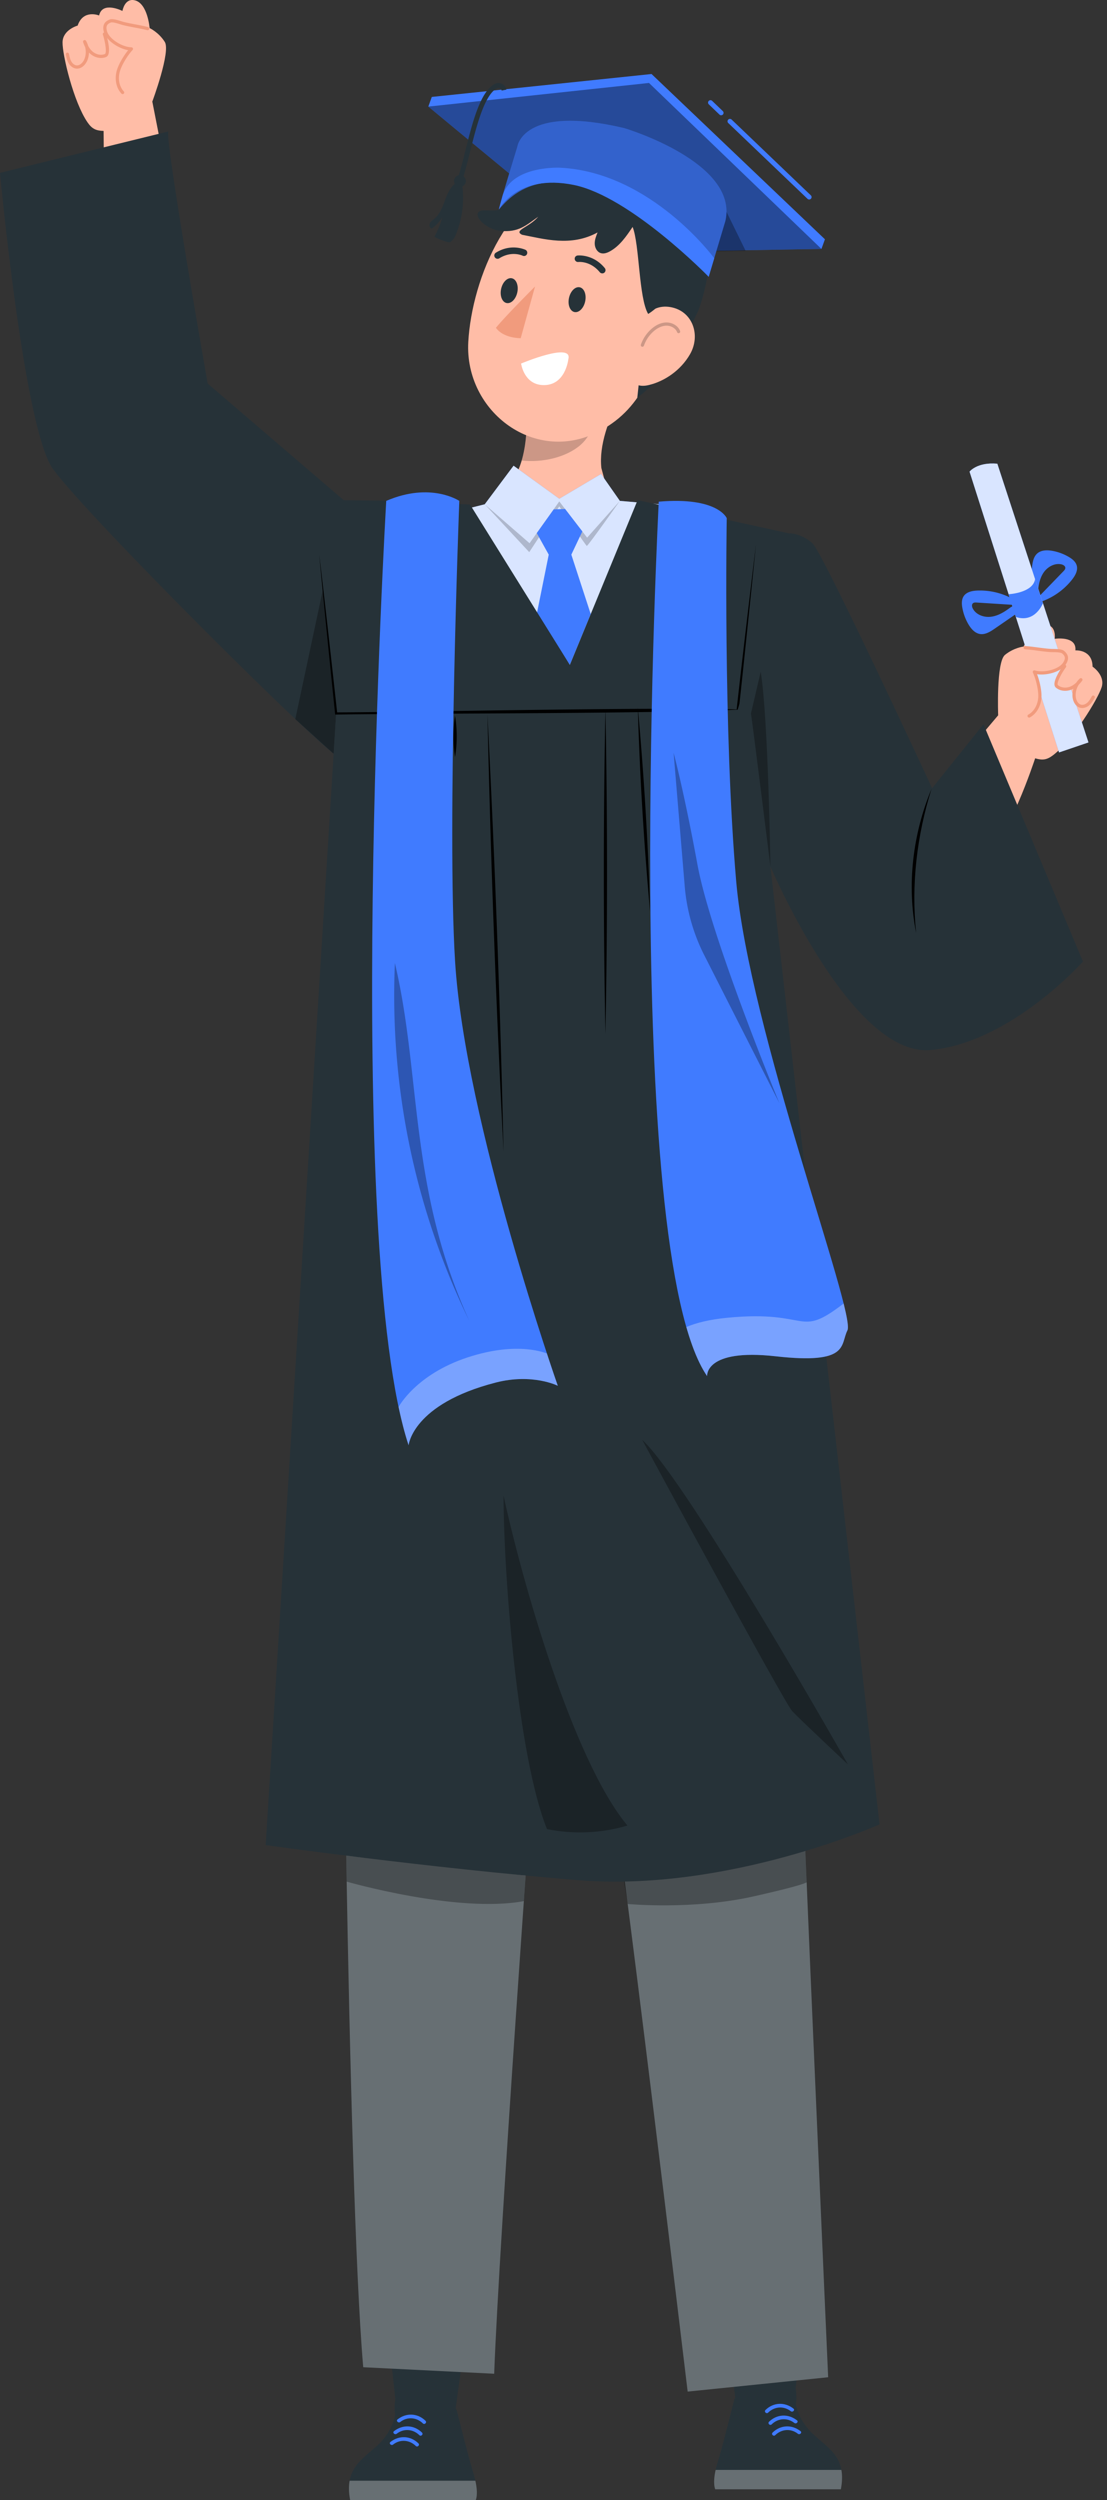 <svg width="93" height="210" fill="none" xmlns="http://www.w3.org/2000/svg"><rect width="100%" height="100%" fill="#333333" stroke="none"/><path d="M40.125 188.777l-1.974 14.494-4.718.238-1.528-13.972 8.22-.76z" fill="#263238"/><path d="M29.416 209.999h10.553s.23-.443-.033-1.625a7.37 7.37 0 00-.16-.607l-.01-.033a55.175 55.175 0 01-.332-1.163c-.484-1.768-1.052-4.079-1.052-4.079s-1.756-3.764-3.81-2.824c-1.803.824-1.375 3.183-1.375 3.183s-.177 1.385-1.543 2.606c-.845.755-1.685 1.339-2.09 2.277a2.925 2.925 0 00-.19.64c-.085.452-.08.983.042 1.625z" fill="#263238"/><path opacity=".3" d="M39.936 208.374c.263 1.181.033 1.625.033 1.625H29.416c-.122-.642-.127-1.173-.043-1.625h10.563z" fill="#fff"/><path d="M33.622 203.443c.593-.463 1.372-.403 1.906.118.144.14.364-.08.22-.221-.666-.65-1.618-.686-2.346-.118-.159.123.063.342.22.22v.001zm-.299.988c.594-.464 1.373-.403 1.907.118.143.141.364-.08.22-.22-.666-.651-1.618-.687-2.347-.119-.158.123.064.342.22.221zm-.299.906c.594-.463 1.373-.403 1.907.118.143.141.364-.08.22-.22-.667-.651-1.618-.687-2.347-.119-.158.124.064.343.22.221z" fill="#407BFF"/><path d="M59.934 187.87l1.973 14.493 4.718.239 1.528-13.972-8.22-.76z" fill="#263238"/><path d="M70.643 209.092H60.089s-.23-.444.033-1.626a7.37 7.37 0 01.16-.607c.005-.011.007-.022.01-.033.099-.326.212-.729.333-1.163.483-1.768 1.052-4.08 1.052-4.08s1.755-3.763 3.81-2.823c1.803.824 1.375 3.183 1.375 3.183s.176 1.385 1.543 2.606c.845.755 1.685 1.338 2.09 2.277a2.918 2.918 0 01.19.64c.084.453.08.983-.042 1.626z" fill="#263238"/><path opacity=".3" d="M60.12 207.468c-.262 1.181-.032 1.625-.032 1.625h10.554c.121-.643.126-1.173.043-1.625H60.12z" fill="#fff"/><path d="M66.436 202.537c-.593-.464-1.372-.403-1.906.118-.144.14-.364-.08-.22-.221.666-.65 1.617-.687 2.346-.118.158.123-.063.342-.22.221zm.298.986c-.593-.463-1.372-.403-1.906.118-.144.14-.364-.08-.22-.22.666-.651 1.618-.687 2.346-.119.159.123-.063.342-.22.22v.001zm.299.908c-.593-.464-1.372-.403-1.906.118-.143.141-.364-.08-.22-.22.666-.651 1.618-.687 2.346-.119.158.124-.063.342-.22.221z" fill="#407BFF"/><path d="M28.698 126.078l-.001.001s.46 57.09 1.818 72.763l11.002.547c.415-11.416 3.345-51.661 3.345-51.661.585-5.006 1.225-23.614 2-31.324 1.6 9.245 3.611 28.585 4.15 31.161.896 4.282 6.759 53.323 6.759 53.323l11.803-1.205s-2.1-47.282-2.35-55.236c-1.147-36.475-2.06-51.825-2.06-51.825l-13.426 2.321-21.949-1.31s-1.852 20.488-1.09 32.445z" fill="#263238"/><path opacity=".3" d="M28.698 126.078l-.001.001s.46 57.09 1.818 72.763l11.002.547c.415-11.416 3.345-51.661 3.345-51.661.585-5.006 1.225-23.614 2-31.324 1.6 9.245 3.611 28.585 4.15 31.161.896 4.282 6.759 53.323 6.759 53.323l11.803-1.205s-2.1-47.282-2.35-55.236c-1.147-36.475-2.06-51.825-2.06-51.825l-13.426 2.321-21.949-1.31s-1.852 20.488-1.09 32.445z" fill="#fff"/><path opacity=".3" d="M52.734 159.93s5.447.518 10.571-.637c5.125-1.154 4.46-1.241 4.46-1.241l-.109-2.572-15.369 1.697.447 2.753zm-23.611-1.878s9.298 2.677 14.886 1.638l.152-2.15-15.077-1.672.039 2.184z" fill="#000"/><path d="M12.796 8.532s1.564-4.199 1.046-5.014c-.518-.816-1.272-1.159-1.272-1.159S12.413.337 11.364.037c-.89-.255-1.078.882-1.078.882S8.6.066 8.326 1.3c0 0-1.33-.547-1.803.85 0 0-1.247.344-1.268 1.396-.022 1.052.923 5.031 2.105 6.742.358.519.691.694 1.343.709 0 0 .108 9.106-.143 9.292l5.71-4.236-1.474-7.52z" fill="#FFBDA7"/><path d="M12.415 2.407c-.69-.179-1.4-.263-2.09-.442-.254-.066-.83-.296-1.073-.196-.399.163-.505.418-.407.838.182.778 1.396 1.483 2.194 1.5-.424.452-.964 1.319-1.114 1.92-.15.601-.047 1.29.376 1.742" fill="#FFBDA7"/><path d="M10.3 7.904a.134.134 0 01-.098-.043c-.426-.454-.583-1.17-.409-1.867.138-.553.579-1.294.973-1.779-.835-.144-1.878-.834-2.052-1.578-.116-.494.039-.81.486-.994.217-.088.563.006.959.131l.2.06c.341.088.696.154 1.037.219.346.065.704.132 1.053.223a.136.136 0 01-.068.262c-.34-.088-.693-.154-1.034-.218-.347-.066-.705-.133-1.056-.223a5.343 5.343 0 01-.213-.064c-.237-.074-.632-.198-.776-.139-.326.135-.412.313-.326.682.164.7 1.302 1.38 2.065 1.397a.135.135 0 01.122.083c.02.049.01.106-.026.145-.406.433-.938 1.282-1.082 1.859-.152.609-.02 1.228.344 1.617a.135.135 0 01-.099.228z" fill="#F19B7D"/><path d="M5.664 4.554c.045.23.092.463.206.666.114.204.308.377.54.405.369.044.684-.288.817-.637a1.772 1.772 0 00-.115-1.49c.12.377.321.738.635.978.313.24.75.339 1.114.187.364-.151.025-1.439-.095-1.815" fill="#FFBDA7"/><path d="M6.476 5.765a.705.705 0 01-.083-.005c-.253-.03-.493-.207-.641-.473-.126-.225-.177-.481-.221-.706a.135.135 0 11.265-.052c.043.215.087.438.192.626.106.19.27.316.437.337.293.029.56-.251.676-.551.12-.316.135-.666.05-.991a2.59 2.59 0 01-.168-.41.136.136 0 01.074-.165.136.136 0 01.172.057c.076.132.134.272.175.418.115.215.258.392.424.519.297.227.682.294.98.17.16-.067.077-.868-.17-1.65a.136.136 0 01.257-.081c.094.293.532 1.768.018 1.981-.386.162-.876.08-1.249-.205a1.651 1.651 0 01-.19-.17 1.859 1.859 0 01-.121.623c-.138.361-.466.728-.877.728z" fill="#F19B7D"/><path d="M14.143 11.042c-.32.616 3.303 21.176 3.303 21.176l11.428 9.798 4.893.058c2.557 1.4-4.437 21.557-5.252 21.557-.816 0-20.957-20.003-24.054-24.22C2.005 36.067 0 14.52 0 14.52l14.143-3.477z" fill="#263238"/><path opacity=".3" d="M28.03 63.315l.21-3.384-1.11-10.422-2.321 10.894 3.22 2.912z" fill="#000"/><path d="M35.984 8.953l.292-.811 18.46-1.925L69.303 20.1l-.293.81L35.984 8.953z" fill="#407BFF"/><path d="M35.984 8.953S50.94 21.362 51.073 21.278c.131-.083 17.937-.367 17.937-.367L54.522 6.968 35.984 8.953z" fill="#407BFF"/><path opacity=".4" d="M35.984 8.953S50.94 21.362 51.073 21.278c.131-.083 17.937-.367 17.937-.367L54.522 6.968 35.984 8.953z" fill="#000"/><path d="M38.892 14.97l-.387-.123c.196-.618.385-1.37.585-2.167.588-2.346 1.255-5.005 2.488-5.636a.651.651 0 01.587-.003.695.695 0 01.378.488l-.398.08a.29.29 0 00-.156-.203.25.25 0 00-.226 0c-1.07.547-1.74 3.223-2.28 5.373-.2.802-.39 1.56-.59 2.19v.001z" fill="#263238"/><path d="M39.079 15.43a.493.493 0 11-.876-.454.493.493 0 01.876.453z" fill="#263238"/><path d="M38.528 15.237c-.576.264-.885.89-1.108 1.484-.224.593-.428 1.234-.914 1.642-.14.12-.309.22-.39.386-.083.166-.019.42.165.444a3.27 3.27 0 00.887-.958 8.332 8.332 0 01-.67 1.646c.232.164.805.369 1.08.445.273.076.258.009.464-.188.114-.11.182-.258.243-.404a8.142 8.142 0 00.49-4.548" fill="#263238"/><path opacity=".3" d="M62.644 21.075l-1.613-3.289-1.206 3.325 2.819-.036z" fill="#000"/><path d="M51.78 43.998s-3.58 2.308-4.447 2.405c-1.166.13-6.141-4.63-6.141-4.63 3.024-.97 3.103-5.242 3.068-7.36l9.993-4.72s0 .007-.008.028c-.324.715-4.154 5.742-3.722 9.598l1.257 4.68v-.001z" fill="#FFBDA7"/><path d="M48.797 37.352c-1.235 1.086-3.255 1.522-4.968 1.332.044-.15.097-.378.135-.527.06-.234.11-.62.157-.87.055-.305.067-.62.093-.94.002-.128.02-.107.023-.235l.003-.264 5.408-1.072c.38.363.145 1.692-.851 2.575z" fill="#000" opacity=".2"/><path d="M56.957 25.498c1.976-5.397-2.172-11.159-8.112-10.585-6.029.582-9.21 8.52-9.504 13.812-.325 5.88 5.704 10.422 11.142 7.424 3.616-1.994 4.498-5.254 6.474-10.65z" fill="#FFBDA7"/><path d="M49.158 25.33c-.127.573-.534.966-.908.879-.374-.088-.574-.623-.445-1.197.127-.573.534-.966.908-.879.374.088.574.623.445 1.196zm-5.702-.757c-.128.573-.534.966-.908.879-.374-.088-.574-.623-.446-1.196.128-.573.534-.967.908-.88.374.088.574.623.446 1.197z" fill="#263238"/><path d="M44.95 24.063s-2.448 2.441-3.288 3.471c.636.899 2.083.874 2.083.874l1.205-4.346z" fill="#F19B7D"/><path d="M50.645 22.96a.276.276 0 01-.26-.097c-.763-.929-1.7-.865-1.798-.857a.278.278 0 01-.305-.244.272.272 0 01.242-.301c.053-.006 1.316-.123 2.284 1.057a.273.273 0 01-.163.443zm-8.958-1.247a.276.276 0 01-.031-.485c1.284-.803 2.427-.266 2.481-.249.137.065.197.23.133.368a.27.27 0 01-.36.133c-.047-.024-.933-.427-1.964.218a.27.27 0 01-.258.015z" fill="#263238"/><path d="M47.745 30.174c.412-1.48-3.966.362-3.966.362s.222 1.741 1.812 1.81c1.923.084 2.154-2.172 2.154-2.172z" fill="#fff"/><path d="M54.105 28.106s2.77-9.37.08-10.83c-2.69-1.46-4.162 1.003-6.04.342-1.878-.661-1.31-2.02-1.31-2.02-1.382.344-2.978 2.263-4.402 3.669 0 0 2.35-4.032 4.911-4.772 4.985-1.44 10.13.435 11.672 3.642 1.514 3.15-.346 7.945-.346 7.945-1.69 3.578-2.776 5.533-5.13 7.327l.565-5.303z" fill="#263238"/><path d="M57.973 29.747c-.797 1.39-2.163 2.277-3.442 2.591-1.922.474-2.145-1.565-1.573-3.357.516-1.613 1.443-3.511 3.355-3.188 1.883.32 2.571 2.364 1.66 3.954z" fill="#FFBDA7"/><path opacity=".2" d="M53.97 29.128a.135.135 0 01-.128-.18c.177-.51.485-.968.892-1.323.274-.24.711-.528 1.238-.539.518-.005.993.28 1.16.71a.135.135 0 11-.251.098c-.123-.314-.492-.538-.882-.538h-.021c-.445.01-.825.262-1.067.473a2.826 2.826 0 00-.813 1.206.135.135 0 01-.127.091v.002z" fill="#000"/><path d="M56.094 19.718c.071-1.214-.238-2.505-1.096-3.366-.405-.408-.91-.7-1.425-.955-1.368-.678-.243-.782-1.704-1.228l-1.452-.192c-1.164.003-3.436.328-4.553.653-1.773.516-3.717 2.814-3.945 2.963-.261.172-1.127.03-1.434.087-.983.18.19 1.579 1.56 1.713 1.534.15 2.168-.483 3.176-1.192-.777.913-2.097 1.138-1.37 1.517 1.847.35 4.106 1.034 6.351-.194-.123.308-.25.627-.239.958.01.332.194.682.51.78.256.079.532-.02.767-.15.825-.454 1.381-1.267 1.906-2.05.58 1.444.511 5.971 1.306 7.309 2.994-1.844 1.572-5.44 1.643-6.654z" fill="#263238"/><path d="M41.918 17.593c-.121.15 1.54-5.254 1.54-5.254s.422-3.601 8.982-1.579c0 0 9.647 2.864 8.497 7.81l-1.402 4.68s-11.537-13.105-17.617-5.657z" fill="#407BFF"/><path opacity=".2" d="M41.918 17.593c-.121.15 1.54-5.254 1.54-5.254s.422-3.601 8.982-1.579c0 0 9.647 2.864 8.497 7.81l-1.402 4.68s-11.537-13.105-17.617-5.657z" fill="#000"/><path d="M60.003 21.689s-5.291-7.215-12.937-7.601c0 0-3.977-.215-4.824 2.281l-.324 1.226s1.519-3.02 6.278-2.061c4.76.96 11.34 7.716 11.34 7.716l.467-1.561zM39.3 42.715l1.423-.356 2.422-3.24 3.84 2.777 3.511-2.081 1.58 2.259 3.28.277-8.302 15.884-7.754-15.52z" fill="#407BFF"/><path opacity=".8" d="M39.3 42.715l1.423-.356 2.422-3.24 3.84 2.777 3.511-2.081 1.58 2.259 3.28.277-8.302 15.884-7.754-15.52z" fill="#fff"/><path opacity=".2" d="M40.723 42.36l3.766 3.271 2.496-3.513 2.34 3.043 2.75-3.087s-2.695 3.814-2.777 3.783c-.083-.032-2.313-3.323-2.313-3.323l-2.523 3.845-3.739-4.02z" fill="#000"/><path d="M45.094 44.779l1.006 1.809h1.898l.924-1.951-1.448-1.884-.958.036-1.422 1.99zm1.006 1.809l-1.006 4.988 2.778 4.274 1.756-4.268-1.63-4.994H46.1z" fill="#407BFF"/><path d="M33.123 42.074l6.367.308 8.383 13.468 5.694-13.841 13.062 2.871-1.904 27.92 9.166 80.443s-12.744 5.72-25.37 4.684c-12.626-1.036-26.2-2.944-26.2-2.944L28.24 59.93l4.882-17.857z" fill="#263238"/><path d="M26.818 46.588c.406 3.322 1.15 10.007 1.513 13.333l-.092-.081c8.23-.043 25.838-.449 33.648-.252.378-3.46 1.207-10.427 1.627-13.883-.35 3.47-1.062 10.44-1.448 13.903-8.267.354-25.416.295-33.825.414h-.083l-.009-.082c-.345-3.324-1.026-10.023-1.331-13.352zM38.23 60.116a10.94 10.94 0 010 3.474 10.94 10.94 0 010-3.474zm2.72-.123a1270.23 1270.23 0 011.354 36.762 1269.886 1269.886 0 01-1.354-36.762z" fill="#000"/><path d="M50.862 59.526c.177 8.815.178 18.512 0 27.326a699.601 699.601 0 010-27.326zm2.718-.123c.512 5.548.883 11.665 1.04 17.234a279.44 279.44 0 01-1.04-17.234z" fill="#000"/><path d="M45.954 153.64c-2.447-6.067-3.646-21.247-3.65-28.018 1.497 6.964 5.803 22.203 10.407 27.719-2.183.65-4.526.753-6.757.299z" fill="#000" opacity=".3"/><path d="M83.857 60.085s-.174-4.465.572-5.076c.745-.61 1.565-.7 1.565-.7s.78-1.865 1.866-1.823c.922.036.746 1.172.746 1.172s1.864-.28 1.738.972c0 0 1.429-.103 1.443 1.367 0 0 1.074.715.766 1.718-.308 1.002-2.442 4.477-4.095 5.729-.5.379-.871.44-1.493.252 0 0-2.429 7.397-4 7.397l-1.644-8.007 2.536-3.002z" fill="#FFBDA7"/><path d="M87.065 50.663a5.709 5.709 0 003.012-1.993c.26-.335.494-.758.38-1.167-.089-.321-.372-.549-.66-.718a4.17 4.17 0 00-1.422-.521c-.421-.07-.896-.062-1.222.215-.345.294-.415.792-.462 1.244l-.201 1.948c-.016.154-.031.313.02.459.05.145.188.273.342.26.255-.022.33-.356.346-.612.038-.586.142-1.188.47-1.675.329-.486.929-.827 1.501-.699.157.035.33.139.33.3 0 .108-.08.197-.155.275l-2.485 2.57" fill="#407BFF"/><path d="M83.787 38.95l7.656 23.412-2.471.841-7.52-23.587s.632-.818 2.335-.667z" fill="#407BFF"/><path opacity=".8" d="M83.787 38.95l7.656 23.412-2.471.841-7.52-23.587s.632-.818 2.335-.667z" fill="#fff"/><path d="M87.619 50.667s-.641 1.694-2.274 1.159l-.61-1.912s2.047-.103 2.222-1.27l.661 2.023z" fill="#407BFF"/><path d="M85.565 50.608a5.71 5.71 0 00-3.468-1.002c-.424.018-.896.114-1.134.467-.186.276-.176.64-.118.968.087.501.267.985.527 1.422.22.367.534.723.955.791.448.073.873-.197 1.247-.455l1.612-1.11c.127-.087.258-.179.336-.312.078-.133.085-.32-.024-.43-.183-.18-.484-.02-.69.133-.47.35-.995.663-1.578.728-.583.066-1.231-.171-1.504-.69-.076-.143-.11-.342.013-.446.082-.07.203-.067.31-.06 1.188.075 2.377.15 3.565.227" fill="#407BFF"/><path d="M86.125 54.402c.71.046 1.408.189 2.117.235.262.017.88-.021 1.078.149.326.28.348.553.124.92-.415.68-1.785.97-2.545.737.26.56.503 1.55.457 2.166-.045.616-.357 1.237-.899 1.532" fill="#FFBDA7"/><path d="M86.457 60.277a.136.136 0 01-.12-.07.136.136 0 01.055-.184c.466-.254.784-.8.83-1.424.043-.59-.196-1.561-.446-2.098a.135.135 0 01.163-.187c.726.223 2.017-.066 2.39-.678.197-.322.171-.517-.097-.747-.118-.1-.53-.106-.777-.11a4.792 4.792 0 01-.222-.006c-.359-.023-.72-.072-1.067-.118a15.82 15.82 0 00-1.05-.116.134.134 0 01-.125-.144c.005-.074.057-.13.144-.126.359.023.72.071 1.067.118.344.045.7.093 1.05.116.055.004.126.004.208.006.414.006.77.022.949.175.367.315.415.663.15 1.094-.395.65-1.593.979-2.434.855.222.58.408 1.42.367 1.987-.052.715-.424 1.343-.97 1.642a.132.132 0 01-.065.016v-.001z" fill="#F19B7D"/><path d="M91.85 58.545c-.113.203-.23.41-.402.567-.172.157-.41.26-.637.214-.364-.073-.559-.487-.577-.858a1.767 1.767 0 01.573-1.375c-.23.32-.534.599-.905.728-.372.13-.816.087-1.114-.17-.298-.257.425-1.371.655-1.69" fill="#FFBDA7"/><path d="M90.921 59.473a.686.686 0 01-.137-.014c-.442-.09-.665-.573-.685-.984-.01-.213.018-.426.08-.629a1.542 1.542 0 01-.233.103c-.44.154-.931.078-1.246-.196-.41-.353.381-1.522.633-1.872a.136.136 0 01.22.159c-.478.662-.807 1.395-.677 1.508.245.211.63.267.98.145.198-.069.389-.19.565-.36.084-.124.183-.239.296-.34a.136.136 0 01.2.18 2.71 2.71 0 01-.287.335 1.614 1.614 0 00-.26.954c.014.32.18.673.467.732.164.035.36-.034.52-.181.157-.146.268-.343.375-.534a.136.136 0 01.236.133c-.112.2-.239.426-.429.6a.932.932 0 01-.618.261z" fill="#F19B7D"/><path d="M66.383 44.797s.978.021 1.878.847c.9.825 10.047 20.565 10.047 20.565l4.315-5.374L90.98 80.77s-6.073 6.83-12.821 7.43c-6.748.6-13.641-15.88-13.641-15.88l-2.54-12.72 4.407-14.803z" fill="#263238"/><path d="M78.26 66.267c-1.229 3.892-1.723 8.043-1.292 12.108-.802-4.018-.287-8.338 1.291-12.108z" fill="#000"/><path opacity=".3" d="M63.087 59.932c.092.449 1.638 12.868 1.638 12.868s-.183-12.511-.818-16.373l-.82 3.504v.001z" fill="#000"/><path d="M32.449 42.074s-3.663 62.537 1.878 79.326c0 0 .307-3.465 7.325-5.27 3.097-.796 5.21.274 5.21.274s-7.8-22.217-8.63-35.641c-.693-11.207.354-38.689.354-38.689s-2.393-1.619-6.137 0z" fill="#407BFF"/><path opacity=".3" d="M45.944 113.682c.012.039-2.33-1.093-6.68.343-4.346 1.436-5.778 4.157-5.78 4.16.253 1.201.533 2.28.842 3.215 0 0 .308-3.464 7.325-5.269 3.097-.797 5.21.273 5.21.273s-.353-1.007-.916-2.718l-.001-.003v-.001z" fill="#fff"/><path d="M33.176 80.894a62.324 62.324 0 006.259 30.075c-5.114-11.218-4.03-20.632-6.26-30.075z" fill="#000" opacity=".3"/><path d="M55.343 42.139s-3.256 62.816 4.063 73.454c0 0-.235-2.341 5.765-1.667 6.215.698 5.404-.954 6.022-2.18.731-1.451-8.268-25.314-9.343-37.706-1.1-12.682-.796-30.515-.796-30.515s-.741-1.811-5.711-1.386z" fill="#407BFF"/><path opacity=".3" d="M71.194 111.746c.116-.231-.014-1.028-.318-2.255-3.917 3.007-2.71.51-9.78 1.198-1.502.147-2.613.426-3.437.779.502 1.751 1.081 3.156 1.748 4.126 0 0-.235-2.341 5.765-1.668 6.214.698 5.404-.953 6.022-2.18z" fill="#fff"/><path opacity=".3" d="M59.166 80.234l6.31 12.429s-5.757-13.907-6.883-20.045c-1.127-6.139-2.003-9.385-2.003-9.385l.935 11.22a15.64 15.64 0 001.64 5.781z" fill="#000"/><path d="M67.98 16.758a.203.203 0 01-.141-.057l-6.655-6.364a.203.203 0 11.28-.294l6.655 6.365a.203.203 0 01-.14.35zm-7.394-7.074a.204.204 0 01-.14-.056l-.899-.863a.204.204 0 01-.005-.287.202.202 0 01.286-.006l.898.863a.204.204 0 01-.14.349z" fill="#407BFF"/><path opacity=".3" d="M53.947 120.935s11.932 22.077 12.605 22.794c.672.717 4.684 4.478 4.684 4.478s-13.427-23.711-17.29-27.272z" fill="#000"/></svg>